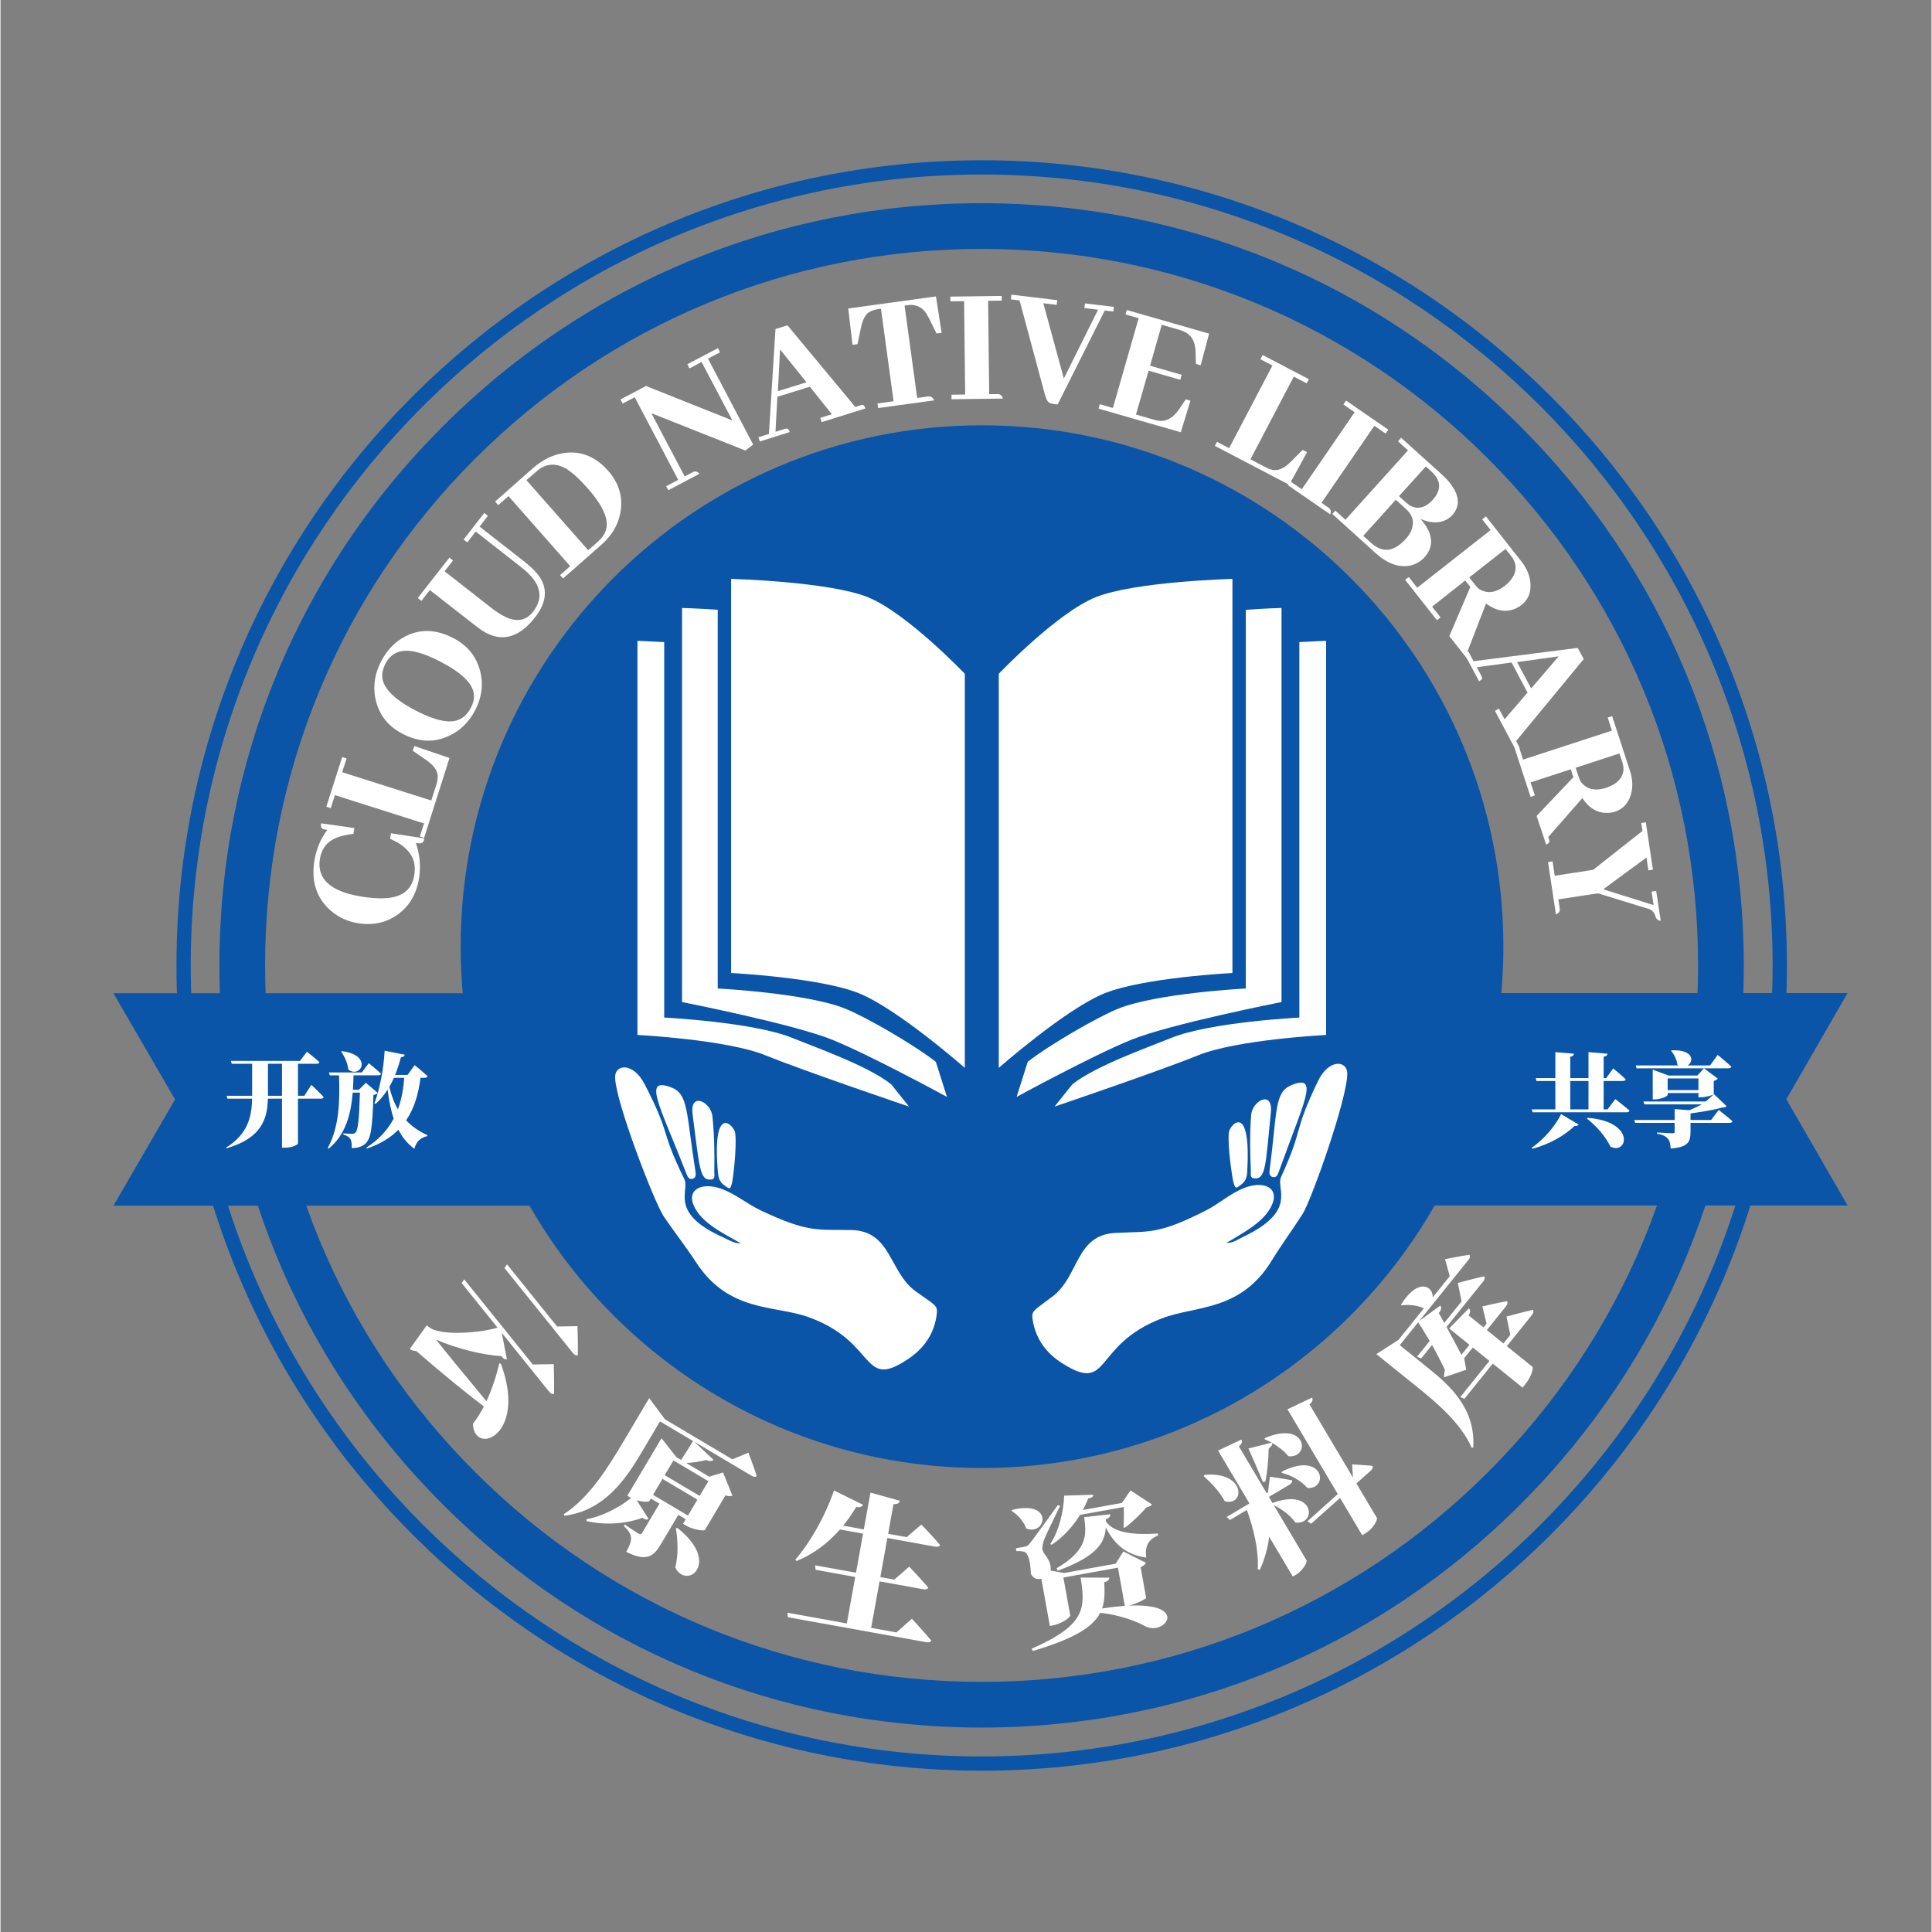 <svg xmlns="http://www.w3.org/2000/svg" xmlns:xlink="http://www.w3.org/1999/xlink" width="300" zoomAndPan="magnify" viewBox="0 0 224.88 225" height="300" preserveAspectRatio="xMidYMid meet" version="1.0"><rect x="0" y="0" width="224.88" height="225" fill="#808080" stroke="none"/><defs><g/><clipPath id="id1"><path d="M 53.59 49.531 L 175.023 49.531 L 175.023 170.965 L 53.59 170.965 Z M 53.59 49.531 " clip-rule="nonzero"/></clipPath><clipPath id="id2"><path d="M 25.492 23.664 L 203.02 23.664 L 203.02 201.191 L 25.492 201.191 Z M 25.492 23.664 " clip-rule="nonzero"/></clipPath><clipPath id="id3"><path d="M 20.492 18.664 L 208.043 18.664 L 208.043 206.215 L 20.492 206.215 Z M 20.492 18.664 " clip-rule="nonzero"/></clipPath><clipPath id="id4"><path d="M 159.648 115.648 L 215.117 115.648 L 215.117 140.387 L 159.648 140.387 Z M 159.648 115.648 " clip-rule="nonzero"/></clipPath><clipPath id="id5"><path d="M 13.148 115.676 L 68.922 115.676 L 68.922 140.414 L 13.148 140.414 Z M 13.148 115.676 " clip-rule="nonzero"/></clipPath><clipPath id="id6"><path d="M 116 67.406 L 144 67.406 L 144 125 L 116 125 Z M 116 67.406 " clip-rule="nonzero"/></clipPath><clipPath id="id7"><path d="M 122 74 L 154.383 74 L 154.383 128.875 L 122 128.875 Z M 122 74 " clip-rule="nonzero"/></clipPath><clipPath id="id8"><path d="M 85 67.406 L 113 67.406 L 113 125 L 85 125 Z M 85 67.406 " clip-rule="nonzero"/></clipPath><clipPath id="id9"><path d="M 74.176 74 L 106 74 L 106 128.875 L 74.176 128.875 Z M 74.176 74 " clip-rule="nonzero"/></clipPath><clipPath id="id10"><path d="M 71 124 L 110 124 L 110 160 L 71 160 Z M 71 124 " clip-rule="nonzero"/></clipPath><clipPath id="id11"><path d="M 62.863 133.559 L 75.027 119.703 L 112.207 152.344 L 100.039 166.199 Z M 62.863 133.559 " clip-rule="nonzero"/></clipPath><clipPath id="id12"><path d="M 62.863 133.559 L 86.305 106.859 L 123.484 139.5 L 100.039 166.199 Z M 62.863 133.559 " clip-rule="nonzero"/></clipPath><clipPath id="id13"><path d="M 76 126 L 81 126 L 81 138 L 76 138 Z M 76 126 " clip-rule="nonzero"/></clipPath><clipPath id="id14"><path d="M 62.863 133.559 L 75.027 119.703 L 112.207 152.344 L 100.039 166.199 Z M 62.863 133.559 " clip-rule="nonzero"/></clipPath><clipPath id="id15"><path d="M 62.863 133.559 L 86.305 106.859 L 123.484 139.5 L 100.039 166.199 Z M 62.863 133.559 " clip-rule="nonzero"/></clipPath><clipPath id="id16"><path d="M 80 128 L 84 128 L 84 138 L 80 138 Z M 80 128 " clip-rule="nonzero"/></clipPath><clipPath id="id17"><path d="M 62.863 133.559 L 75.027 119.703 L 112.207 152.344 L 100.039 166.199 Z M 62.863 133.559 " clip-rule="nonzero"/></clipPath><clipPath id="id18"><path d="M 62.863 133.559 L 86.305 106.859 L 123.484 139.5 L 100.039 166.199 Z M 62.863 133.559 " clip-rule="nonzero"/></clipPath><clipPath id="id19"><path d="M 83 130 L 86 130 L 86 139 L 83 139 Z M 83 130 " clip-rule="nonzero"/></clipPath><clipPath id="id20"><path d="M 62.863 133.559 L 75.027 119.703 L 112.207 152.344 L 100.039 166.199 Z M 62.863 133.559 " clip-rule="nonzero"/></clipPath><clipPath id="id21"><path d="M 62.863 133.559 L 86.305 106.859 L 123.484 139.5 L 100.039 166.199 Z M 62.863 133.559 " clip-rule="nonzero"/></clipPath><clipPath id="id22"><path d="M 120 123 L 157 123 L 157 160 L 120 160 Z M 120 123 " clip-rule="nonzero"/></clipPath><clipPath id="id23"><path d="M 153.336 119.473 L 165.898 132.973 L 129.684 166.676 L 117.121 153.176 Z M 153.336 119.473 " clip-rule="nonzero"/></clipPath><clipPath id="id24"><path d="M 165.785 132.848 L 141.578 106.836 L 105.363 140.543 L 129.566 166.551 Z M 165.785 132.848 " clip-rule="nonzero"/></clipPath><clipPath id="id25"><path d="M 147 126 L 153 126 L 153 138 L 147 138 Z M 147 126 " clip-rule="nonzero"/></clipPath><clipPath id="id26"><path d="M 153.336 119.473 L 165.898 132.973 L 129.684 166.676 L 117.121 153.176 Z M 153.336 119.473 " clip-rule="nonzero"/></clipPath><clipPath id="id27"><path d="M 165.785 132.848 L 141.578 106.836 L 105.363 140.543 L 129.566 166.551 Z M 165.785 132.848 " clip-rule="nonzero"/></clipPath><clipPath id="id28"><path d="M 145 128 L 148 128 L 148 138 L 145 138 Z M 145 128 " clip-rule="nonzero"/></clipPath><clipPath id="id29"><path d="M 153.336 119.473 L 165.898 132.973 L 129.684 166.676 L 117.121 153.176 Z M 153.336 119.473 " clip-rule="nonzero"/></clipPath><clipPath id="id30"><path d="M 165.785 132.848 L 141.578 106.836 L 105.363 140.543 L 129.566 166.551 Z M 165.785 132.848 " clip-rule="nonzero"/></clipPath><clipPath id="id31"><path d="M 143 130 L 146 130 L 146 139 L 143 139 Z M 143 130 " clip-rule="nonzero"/></clipPath><clipPath id="id32"><path d="M 153.336 119.473 L 165.898 132.973 L 129.684 166.676 L 117.121 153.176 Z M 153.336 119.473 " clip-rule="nonzero"/></clipPath><clipPath id="id33"><path d="M 165.785 132.848 L 141.578 106.836 L 105.363 140.543 L 129.566 166.551 Z M 165.785 132.848 " clip-rule="nonzero"/></clipPath></defs><g clip-path="url(#id1)"><path fill="#0a55a7" d="M 114.305 49.531 C 80.773 49.531 53.59 76.715 53.59 110.25 C 53.59 143.781 80.773 170.965 114.305 170.965 C 147.84 170.965 175.023 143.781 175.023 110.25 C 175.023 76.715 147.84 49.531 114.305 49.531 " fill-opacity="1" fill-rule="nonzero"/></g><g clip-path="url(#id2)"><path fill="#0a55a7" d="M 114.258 201.191 C 90.559 201.191 68.242 191.969 51.496 175.188 C 34.715 158.441 25.492 136.129 25.492 112.43 C 25.492 88.73 34.715 66.414 51.496 49.672 C 68.242 32.891 90.559 23.664 114.258 23.664 C 137.953 23.664 160.27 32.891 177.016 49.672 C 193.797 66.449 203.02 88.73 203.02 112.43 C 203.02 136.129 193.797 158.441 177.016 175.188 C 160.27 191.969 137.953 201.191 114.258 201.191 M 114.258 28.988 C 91.977 28.988 71.008 37.68 55.258 53.43 C 39.504 69.184 30.812 90.148 30.812 112.43 C 30.812 134.707 39.504 155.676 55.258 171.426 C 71.008 187.18 91.977 195.871 114.258 195.871 C 136.535 195.871 157.504 187.18 173.254 171.426 C 189.008 155.676 197.699 134.707 197.699 112.43 C 197.699 90.148 189.008 69.184 173.254 53.43 C 157.504 37.68 136.535 28.988 114.258 28.988 " fill-opacity="1" fill-rule="nonzero"/></g><g clip-path="url(#id3)"><path fill="#0a55a7" d="M 114.266 206.215 C 62.559 206.215 20.492 164.148 20.492 112.441 C 20.492 60.73 62.559 18.664 114.266 18.664 C 165.977 18.664 208.043 60.73 208.043 112.441 C 208.043 164.148 165.977 206.215 114.266 206.215 Z M 114.266 20.324 C 63.477 20.324 22.152 61.648 22.152 112.441 C 22.152 163.23 63.477 204.555 114.266 204.555 C 165.059 204.555 206.379 163.23 206.379 112.441 C 206.379 61.648 165.059 20.324 114.266 20.324 Z M 114.266 20.324 " fill-opacity="1" fill-rule="nonzero"/></g><g clip-path="url(#id4)"><path fill="#0a55a7" d="M 215.109 115.648 L 166.789 115.648 L 159.656 128.016 L 166.789 140.387 L 215.109 140.387 L 207.977 128.016 L 215.109 115.648 " fill-opacity="1" fill-rule="nonzero"/></g><g fill="#ffffff" fill-opacity="1"><g transform="translate(177.993, 132.617)"><g><path d="M 0.406 1.164 C 2.457 0.637 4.234 -0.434 5.324 -1.5 C 5.602 -1.461 5.719 -1.535 5.793 -1.656 L 3.754 -2.867 C 3.152 -1.629 1.836 0.023 0.336 1.043 Z M 6.75 -2.352 C 7.805 -1.547 8.934 -0.277 9.496 0.922 C 11.5 1.93 12.457 -2.004 6.836 -2.434 Z M 4.82 -6.727 L 6.941 -6.727 L 6.941 -3.418 L 4.82 -3.418 Z M 9.16 -3.418 L 8.707 -3.418 L 8.707 -6.727 L 10.949 -6.727 C 11.117 -6.727 11.246 -6.785 11.281 -6.918 C 10.742 -7.434 9.82 -8.191 9.82 -8.191 L 9.004 -7.062 L 8.707 -7.062 L 8.707 -9.555 C 9.039 -9.605 9.125 -9.723 9.148 -9.902 L 6.941 -10.086 L 6.941 -7.062 L 4.82 -7.062 L 4.82 -9.555 C 5.156 -9.605 5.227 -9.723 5.25 -9.902 L 3.082 -10.086 L 3.082 -7.062 L 0.793 -7.062 L 0.887 -6.727 L 3.082 -6.727 L 3.082 -3.418 L 0.336 -3.418 L 0.434 -3.082 L 11.367 -3.082 C 11.547 -3.082 11.691 -3.141 11.727 -3.273 C 11.102 -3.812 10.07 -4.617 10.07 -4.617 Z M 9.16 -3.418 "/></g></g></g><g fill="#ffffff" fill-opacity="1"><g transform="translate(189.981, 132.617)"><g><path d="M 4.172 -5.66 L 4.172 -7.027 L 7.758 -7.027 L 7.758 -5.66 Z M 4.27 -7.363 L 2.434 -8.047 L 2.434 -4.582 L 2.676 -4.582 C 3.383 -4.582 4.172 -4.953 4.172 -5.098 L 4.172 -5.324 L 7.758 -5.324 L 7.758 -4.832 L 8.07 -4.832 C 8.621 -4.832 9.531 -5.098 9.543 -5.18 L 9.543 -6.738 C 9.797 -6.797 9.941 -6.906 10.012 -7.004 L 8.395 -8.203 L 7.637 -7.363 Z M 0.551 -8.203 L 11.246 -8.203 C 11.414 -8.203 11.559 -8.262 11.594 -8.395 C 11.008 -8.945 10 -9.762 10 -9.762 L 9.113 -8.539 L 6.512 -8.539 C 7.242 -9.004 7.219 -10.395 4.641 -10.301 L 4.57 -10.238 C 4.918 -9.855 5.238 -9.223 5.301 -8.621 C 5.348 -8.586 5.395 -8.562 5.445 -8.539 L 0.457 -8.539 Z M 9.234 -2.184 L 6.836 -2.184 L 6.836 -2.949 C 8.094 -3.117 9.555 -3.355 10.539 -3.633 C 10.816 -3.645 10.934 -3.68 11.043 -3.789 L 9.57 -5.191 L 8.609 -4.34 L 1.355 -4.34 L 1.461 -4.004 L 8.164 -4.004 C 7.734 -3.777 7.219 -3.539 6.703 -3.32 L 4.988 -3.453 L 4.988 -2.184 L 0.289 -2.184 L 0.383 -1.848 L 4.988 -1.848 L 4.988 -0.828 C 4.988 -0.684 4.93 -0.637 4.773 -0.637 C 4.496 -0.637 2.938 -0.73 2.938 -0.73 L 2.938 -0.586 C 3.68 -0.457 3.945 -0.277 4.172 -0.035 C 4.414 0.227 4.484 0.598 4.531 1.141 C 6.535 0.984 6.836 0.383 6.836 -0.781 L 6.836 -1.848 L 11.379 -1.848 C 11.559 -1.848 11.703 -1.906 11.727 -2.039 C 11.129 -2.566 10.121 -3.355 10.121 -3.355 Z M 9.234 -2.184 "/></g></g></g><g fill="#ffffff" fill-opacity="1"><g transform="translate(47.485, 109.025)"><g><path d="M 0.891 -10.859 C 1.391 -10.754 1.688 -10.816 1.781 -11.047 C 1.812 -11.129 1.836 -11.242 1.859 -11.391 L -2.016 -11.984 L -2.109 -11.344 C -0.367 -10.57 0.578 -9.547 0.734 -8.266 C 0.773 -7.91 0.766 -7.523 0.703 -7.109 C 0.441 -5.441 -0.664 -4.547 -2.625 -4.422 C -3.406 -4.367 -4.344 -4.43 -5.438 -4.609 C -9.02 -5.18 -10.641 -6.633 -10.297 -8.969 C -10.098 -10.195 -9.445 -11.031 -8.344 -11.469 C -7.832 -11.664 -7.176 -11.816 -6.375 -11.922 L -6.281 -12.594 L -10.156 -13.141 C -10.207 -12.797 -10.133 -12.578 -9.938 -12.484 C -9.812 -12.43 -9.641 -12.398 -9.422 -12.391 C -10.211 -11.336 -10.719 -10.125 -10.938 -8.75 C -11.281 -6.539 -10.773 -4.738 -9.422 -3.344 C -8.441 -2.344 -7.238 -1.727 -5.812 -1.5 C -4.113 -1.238 -2.609 -1.562 -1.297 -2.469 C 0.109 -3.445 0.961 -4.891 1.266 -6.797 C 1.473 -8.141 1.348 -9.492 0.891 -10.859 Z M 0.891 -10.859 "/></g></g></g><g fill="#ffffff" fill-opacity="1"><g transform="translate(49.211, 97.946)"><g><path d="M 3.078 -9.672 L -1.016 -11.062 L -1.203 -10.516 L 0.406 -9.406 C 1.176 -8.863 1.602 -8.305 1.688 -7.734 C 1.727 -7.398 1.691 -7.039 1.578 -6.656 L 0.953 -4.719 L -9.422 -8.016 L -8.906 -9.609 L -9.422 -9.781 L -11.266 -4 L -10.75 -3.828 L -10.266 -5.344 L 0.109 -2.047 L -0.375 -0.531 L 0.125 -0.375 Z M 3.078 -9.672 "/></g></g></g><g fill="#ffffff" fill-opacity="1"><g transform="translate(51.863, 88.864)"><g><path d="M -7.531 -11.859 C -8.344 -10.285 -8.535 -8.703 -8.109 -7.109 C -7.66 -5.461 -6.629 -4.223 -5.016 -3.391 C -3.16 -2.43 -1.375 -2.352 0.344 -3.156 C 1.664 -3.758 2.688 -4.754 3.406 -6.141 C 4.219 -7.703 4.398 -9.273 3.953 -10.859 C 3.492 -12.504 2.457 -13.738 0.844 -14.562 C -1.094 -15.57 -2.93 -15.645 -4.672 -14.781 C -5.891 -14.156 -6.844 -13.18 -7.531 -11.859 Z M 2.922 -6.453 C 2.297 -5.242 1.32 -4.719 0 -4.875 C -0.938 -4.977 -2.113 -5.395 -3.531 -6.125 C -6.227 -7.531 -7.52 -8.941 -7.406 -10.359 C -7.375 -10.742 -7.254 -11.141 -7.047 -11.547 C -6.359 -12.879 -5.172 -13.344 -3.484 -12.938 C -2.672 -12.75 -1.734 -12.379 -0.672 -11.828 C 1.836 -10.535 3.148 -9.258 3.266 -8 C 3.316 -7.508 3.203 -6.992 2.922 -6.453 Z M 2.922 -6.453 "/></g></g></g><g fill="#ffffff" fill-opacity="1"><g transform="translate(57.873, 77.172)"><g><path d="M -8.859 -7.188 L -7.875 -8.453 L -2.328 -4.125 C 0.066 -2.258 2.297 -2.633 4.359 -5.25 C 5.68 -6.926 5.875 -8.492 4.938 -9.953 C 4.539 -10.523 3.973 -11.102 3.234 -11.688 L -2.078 -15.844 L -1.109 -17.094 L -1.531 -17.438 L -3.938 -14.344 L -3.516 -14 L -2.531 -15.266 L 2.875 -11.031 C 5.031 -9.332 5.457 -7.633 4.156 -5.938 C 3.332 -4.883 2.242 -4.688 0.891 -5.344 C 0.391 -5.582 -0.156 -5.938 -0.75 -6.406 L -6.156 -10.641 L -5.172 -11.891 L -5.594 -12.234 L -9.281 -7.531 Z M -8.859 -7.188 "/></g></g></g><g fill="#ffffff" fill-opacity="1"><g transform="translate(65.218, 67.637)"><g><path d="M -7.625 -9.219 L -7.25 -8.812 L -6.062 -9.859 L 1.125 -1.703 L -0.062 -0.656 L 0.297 -0.266 L 4.75 -4.188 C 6.125 -5.406 6.891 -6.832 7.047 -8.469 C 7.191 -10.07 6.688 -11.523 5.531 -12.828 C 4.062 -14.484 2.344 -15.164 0.375 -14.875 C -0.914 -14.676 -2.113 -14.086 -3.219 -13.109 Z M -2.797 -12.734 C -1.754 -13.66 -0.609 -13.77 0.641 -13.062 C 1.379 -12.602 2.207 -11.852 3.125 -10.812 C 4.957 -8.75 5.676 -7.109 5.281 -5.891 C 5.133 -5.422 4.828 -4.977 4.359 -4.562 L 3.219 -3.562 L -3.969 -11.719 Z M -2.797 -12.734 "/></g></g></g><g fill="#ffffff" fill-opacity="1"><g transform="translate(74.938, 59.38)"><g/></g></g><g fill="#ffffff" fill-opacity="1"><g transform="translate(77.503, 57.233)"><g><path d="M 2.734 -14.328 L 4.141 -15.078 L 7.734 -8.266 L -2.328 -12.281 L -5.297 -10.719 L -5.047 -10.234 L -3.641 -10.969 L 1.422 -1.344 L 0.016 -0.609 L 0.266 -0.141 L 3.906 -2.062 C 3.676 -2.312 3.438 -2.383 3.188 -2.281 L 2.172 -1.75 L -1.703 -9.109 L 9.234 -4.766 L 10.156 -5.453 L 4.891 -15.469 L 6.297 -16.203 L 6.047 -16.688 L 2.484 -14.812 Z M 2.734 -14.328 "/></g></g></g><g fill="#ffffff" fill-opacity="1"><g transform="translate(88.425, 51.413)"><g><path d="M 12.297 -3.844 C 12.203 -4.156 12.066 -4.289 11.891 -4.25 C 11.836 -4.238 11.77 -4.223 11.688 -4.203 L 11.125 -4.016 L 3.219 -13.531 L 1.828 -13.094 L 1.062 -0.875 L -0.156 -0.5 L 0 0 L 3.484 -1.094 C 3.391 -1.406 3.258 -1.539 3.094 -1.5 C 3.031 -1.488 2.961 -1.473 2.891 -1.453 L 1.828 -1.125 L 2.047 -5.203 L 5.828 -6.375 L 8.391 -3.172 L 7.047 -2.75 L 7.203 -2.25 Z M 5.438 -6.891 L 2.109 -5.859 L 2.359 -10.719 Z M 5.438 -6.891 "/></g></g></g><g fill="#ffffff" fill-opacity="1"><g transform="translate(99.974, 47.818)"><g><path d="M 8.75 -1.188 C 8.625 -1.508 8.414 -1.664 8.125 -1.656 L 6.781 -1.469 L 5.312 -12.234 L 5.656 -12.281 C 6.602 -12.406 7.332 -12.082 7.844 -11.312 C 7.945 -11.133 8.062 -10.926 8.188 -10.688 L 9.031 -8.984 L 9.625 -9.062 L 8.969 -13.297 L -1.25 -11.891 L -0.75 -7.656 L -0.172 -7.734 L 0.219 -9.594 C 0.395 -10.477 0.688 -11.082 1.094 -11.406 C 1.395 -11.613 1.77 -11.75 2.219 -11.812 L 2.562 -11.859 L 4.031 -1.094 L 2.156 -0.828 L 2.234 -0.297 Z M 8.75 -1.188 "/></g></g></g><g fill="#ffffff" fill-opacity="1"><g transform="translate(110.36, 46.496)"><g><path d="M 6.375 -0.078 C 6.289 -0.41 6.109 -0.582 5.828 -0.594 L 4.781 -0.594 L 4.656 -11.469 L 6.25 -11.484 L 6.234 -12.031 L 0.25 -11.953 L 0.266 -11.406 L 1.859 -11.422 L 1.984 -0.547 L 0.391 -0.531 L 0.391 0 Z M 6.375 -0.078 "/></g></g></g><g fill="#ffffff" fill-opacity="1"><g transform="translate(116.523, 46.223)"><g><path d="M 6.594 0.875 L 12.078 -10.062 L 13.078 -9.938 L 13.141 -10.484 L 9.766 -10.891 L 9.703 -10.344 L 11.297 -10.156 L 7.312 -2.141 L 4.922 -10.906 L 6.484 -10.719 L 6.547 -11.266 L 1.203 -11.906 L 1.141 -11.359 L 2.156 -11.234 L 4.922 -0.953 C 5.141 -0.078 5.332 0.438 5.5 0.594 C 5.645 0.719 5.867 0.797 6.172 0.828 Z M 6.594 0.875 "/></g></g></g><g fill="#ffffff" fill-opacity="1"><g transform="translate(127.501, 47.481)"><g><path d="M 12.266 -4.938 L 13.25 -8.625 L 3.672 -11.375 L 3.516 -10.859 L 5.047 -10.422 L 2.047 0.031 L 0.516 -0.406 L 0.375 0.109 L 9.953 2.859 L 11.078 -0.812 L 10.531 -0.969 L 9.719 0.234 C 9.094 1.109 8.395 1.547 7.625 1.547 C 7.383 1.535 7.145 1.492 6.906 1.422 L 4.734 0.797 L 6.203 -4.312 L 9.891 -3.25 L 10.062 -3.828 L 6.375 -4.891 L 7.734 -9.656 L 9.906 -9.031 C 10.945 -8.727 11.523 -8.023 11.641 -6.922 C 11.66 -6.785 11.672 -6.656 11.672 -6.531 L 11.719 -5.094 Z M 12.266 -4.938 "/></g></g></g><g fill="#ffffff" fill-opacity="1"><g transform="translate(137.847, 50.622)"><g/></g></g><g fill="#ffffff" fill-opacity="1"><g transform="translate(141.082, 51.739)"><g><path d="M 9 4.719 L 11.078 0.922 L 10.562 0.656 L 9.172 2.047 C 8.516 2.703 7.898 3.023 7.328 3.016 C 6.992 2.992 6.648 2.891 6.297 2.703 L 4.484 1.75 L 9.531 -7.875 L 11.031 -7.094 L 11.297 -7.578 L 5.906 -10.391 L 5.641 -9.906 L 7.047 -9.172 L 2 0.453 L 0.594 -0.281 L 0.344 0.188 Z M 9 4.719 "/></g></g></g><g fill="#ffffff" fill-opacity="1"><g transform="translate(149.606, 56.291)"><g><path d="M 5.25 3.609 C 5.375 3.285 5.32 3.035 5.094 2.859 L 4.234 2.266 L 10.391 -6.703 L 11.703 -5.797 L 12.016 -6.25 L 7.094 -9.641 L 6.781 -9.188 L 8.094 -8.281 L 1.938 0.688 L 0.625 -0.219 L 0.328 0.219 Z M 5.25 3.609 "/></g></g></g><g fill="#ffffff" fill-opacity="1"><g transform="translate(154.804, 59.591)"><g><path d="M 14.266 0.406 C 15.086 -0.508 15.125 -1.578 14.375 -2.797 C 14.062 -3.305 13.633 -3.805 13.094 -4.297 L 8.312 -8.609 L 7.938 -8.203 L 9.109 -7.141 L 1.828 0.938 L 0.656 -0.125 L 0.297 0.266 L 5.344 4.828 C 6.695 6.047 8.035 6.531 9.359 6.281 C 10.023 6.125 10.578 5.805 11.016 5.328 C 12.016 4.223 12.062 2.977 11.156 1.594 C 10.988 1.344 10.797 1.094 10.578 0.844 C 11.723 1.352 12.734 1.379 13.609 0.922 C 13.867 0.773 14.086 0.602 14.266 0.406 Z M 11.891 -4.625 C 12.973 -3.625 13.016 -2.551 12.016 -1.406 C 11.18 -0.488 10.328 -0.238 9.453 -0.656 C 9.254 -0.77 9.066 -0.906 8.891 -1.062 L 8.062 -1.812 L 11.188 -5.266 Z M 8.891 -0.297 C 9.68 0.41 9.879 1.25 9.484 2.219 C 9.336 2.551 9.125 2.867 8.844 3.172 C 7.645 4.504 6.469 4.785 5.312 4.016 C 5.164 3.922 5.023 3.816 4.891 3.703 L 3.906 2.812 L 7.688 -1.391 Z M 8.891 -0.297 "/></g></g></g><g fill="#ffffff" fill-opacity="1"><g transform="translate(163.347, 67.214)"><g><path d="M 3.938 5.016 L 4.359 4.688 L 3.375 3.438 L 7.234 0.391 L 7.828 1.141 L 5.375 6.875 L 7.547 9.609 C 7.773 9.43 7.844 9.242 7.75 9.047 C 7.719 8.992 7.68 8.941 7.641 8.891 L 7.484 8.688 L 9.656 3.078 C 10.812 3.93 11.938 4.133 13.031 3.688 C 13.301 3.57 13.551 3.426 13.781 3.25 C 14.551 2.645 14.898 1.816 14.828 0.766 C 14.773 -0.141 14.422 -1.008 13.766 -1.844 L 9.641 -7.078 L 9.203 -6.734 L 10.188 -5.484 L 1.641 1.234 L 0.656 -0.016 L 0.234 0.312 Z M 12.594 -2.438 C 13.258 -1.582 13.27 -0.695 12.625 0.219 C 12.414 0.5 12.164 0.754 11.875 0.984 C 10.977 1.691 10.141 1.906 9.359 1.625 C 9.004 1.52 8.707 1.312 8.469 1 L 7.703 0.031 L 11.922 -3.281 Z M 12.594 -2.438 "/></g></g></g><g fill="#ffffff" fill-opacity="1"><g transform="translate(170.476, 76.127)"><g><path d="M 6.078 11.375 C 6.359 11.219 6.469 11.055 6.406 10.891 C 6.383 10.828 6.352 10.758 6.312 10.688 L 6.031 10.172 L 13.906 0.625 L 13.203 -0.672 L 1.078 0.875 L 0.469 -0.25 L 0 0 L 1.719 3.219 C 2 3.062 2.113 2.906 2.062 2.75 C 2.039 2.695 2.008 2.633 1.969 2.562 L 1.453 1.578 L 5.5 1.031 L 7.359 4.531 L 4.688 7.641 L 4.031 6.406 L 3.562 6.656 Z M 7.781 4.047 L 6.141 0.984 L 10.984 0.312 Z M 7.781 4.047 "/></g></g></g><g fill="#ffffff" fill-opacity="1"><g transform="translate(176.205, 86.744)"><g><path d="M 1.984 6.062 L 2.484 5.891 L 1.984 4.375 L 6.672 2.844 L 6.969 3.766 L 2.688 8.281 L 3.797 11.609 C 4.078 11.516 4.203 11.363 4.172 11.156 C 4.16 11.102 4.145 11.039 4.125 10.969 L 4.047 10.734 L 8.016 6.203 C 8.805 7.398 9.797 7.973 10.984 7.922 C 11.266 7.922 11.547 7.875 11.828 7.781 C 12.754 7.477 13.367 6.812 13.672 5.781 C 13.922 4.926 13.879 3.992 13.547 2.984 L 11.484 -3.344 L 10.969 -3.172 L 11.453 -1.656 L 1.109 1.719 L 0.625 0.203 L 0.125 0.375 Z M 12.672 2.016 C 13.004 3.047 12.711 3.883 11.797 4.531 C 11.492 4.719 11.16 4.875 10.797 5 C 9.723 5.344 8.875 5.254 8.25 4.734 C 7.957 4.516 7.75 4.219 7.625 3.844 L 7.234 2.672 L 12.328 1 Z M 12.672 2.016 "/></g></g></g><g fill="#ffffff" fill-opacity="1"><g transform="translate(179.799, 97.614)"><g><path d="M 1.344 8.875 C 1.664 8.75 1.816 8.547 1.797 8.266 L 1.625 7.125 L 6.234 6.422 L 12.234 8.266 C 12.629 8.453 12.863 8.742 12.938 9.141 C 13.062 9.461 13.266 9.617 13.547 9.609 L 13.016 6.141 L 12.484 6.219 L 12.719 7.797 L 6.859 5.953 L 11.891 2.25 L 12.109 3.75 L 12.641 3.672 L 11.812 -1.844 L 11.281 -1.766 L 11.422 -0.844 L 5.672 3.688 L 1.203 4.375 L 0.953 2.703 L 0.422 2.781 Z M 1.344 8.875 "/></g></g></g><g clip-path="url(#id5)"><path fill="#0a55a7" d="M 13.152 140.414 L 61.742 140.414 L 68.918 128.043 L 61.742 115.676 L 13.152 115.676 L 20.328 128.043 L 13.152 140.414 " fill-opacity="1" fill-rule="nonzero"/></g><g fill="#ffffff" fill-opacity="1"><g transform="translate(25.933, 132.617)"><g><path d="M 5.215 -5 L 5.215 -8.73 L 6.848 -8.73 L 6.848 -5 Z M 9.449 -5 L 8.707 -5 L 8.707 -8.73 L 10.875 -8.73 C 11.043 -8.73 11.176 -8.789 11.211 -8.922 C 10.672 -9.414 9.75 -10.133 9.75 -10.133 L 8.945 -9.066 L 0.898 -9.066 L 0.996 -8.73 L 3.371 -8.73 L 3.371 -5 L 0.395 -5 L 0.492 -4.664 L 3.371 -4.664 C 3.309 -2.422 2.816 -0.516 0.336 1.031 L 0.406 1.113 C 4.531 -0.098 5.145 -2.375 5.203 -4.664 L 6.848 -4.664 L 6.848 1.043 L 7.195 1.043 C 8.152 1.043 8.707 0.66 8.707 0.551 L 8.707 -4.664 L 11.367 -4.664 C 11.535 -4.664 11.668 -4.723 11.703 -4.855 C 11.199 -5.406 10.266 -6.281 10.266 -6.281 Z M 9.449 -5 "/></g></g></g><g fill="#ffffff" fill-opacity="1"><g transform="translate(37.922, 132.617)"><g><path d="M 1.75 -10.145 C 2.133 -9.605 2.508 -8.801 2.578 -8.059 C 4.027 -6.941 5.504 -9.723 1.848 -10.203 Z M 4.629 -6.512 L 3.812 -5.707 L 3.117 -5.707 C 3.152 -6.27 3.176 -6.824 3.191 -7.387 L 6.055 -7.387 C 6.223 -7.387 6.355 -7.445 6.391 -7.578 C 5.863 -8.07 4.965 -8.801 4.965 -8.801 L 4.16 -7.723 L 0.324 -7.723 L 0.418 -7.387 L 1.5 -7.387 C 1.605 -4.52 1.547 -1.379 0.191 1.066 L 0.289 1.164 C 2.277 -0.469 2.891 -2.867 3.094 -5.371 L 3.934 -5.371 C 3.848 -2.312 3.719 -0.984 3.395 -0.695 C 3.297 -0.613 3.191 -0.574 3.023 -0.574 C 2.805 -0.574 2.312 -0.598 2.004 -0.625 L 2.004 -0.48 C 2.422 -0.371 2.66 -0.203 2.816 0.023 C 2.961 0.227 2.984 0.598 2.984 1.09 C 3.645 1.09 4.148 0.934 4.555 0.586 C 5.203 0.023 5.395 -1.176 5.504 -5.098 C 5.766 -5.145 5.91 -5.227 6.008 -5.336 Z M 9.09 -7.098 C 9.004 -5.828 8.789 -4.594 8.359 -3.43 C 7.914 -4.184 7.59 -5.059 7.363 -6.043 C 7.555 -6.379 7.734 -6.727 7.891 -7.098 Z M 11.477 -7.098 C 11.656 -7.098 11.785 -7.16 11.812 -7.289 C 11.258 -7.805 10.312 -8.574 10.312 -8.574 L 9.484 -7.434 L 8.035 -7.434 C 8.297 -8.07 8.512 -8.754 8.707 -9.496 C 8.98 -9.508 9.125 -9.629 9.16 -9.785 L 6.812 -10.254 C 6.703 -8.082 6.223 -5.73 5.625 -4.125 L 5.754 -4.055 C 6.297 -4.531 6.75 -5.086 7.16 -5.719 C 7.312 -4.484 7.531 -3.344 7.867 -2.352 C 7.184 -1.055 6.164 0.098 4.688 1.031 L 4.762 1.141 C 6.332 0.613 7.52 -0.145 8.418 -1.043 C 8.871 -0.156 9.484 0.586 10.277 1.176 C 10.48 0.371 10.934 -0.109 11.762 -0.301 L 11.797 -0.418 C 10.816 -0.863 9.988 -1.426 9.316 -2.145 C 10.289 -3.574 10.766 -5.277 10.984 -7.098 Z M 11.477 -7.098 "/></g></g></g><g clip-path="url(#id6)"><path fill="#ffffff" d="M 116.254 78.469 C 116.254 78.469 122.988 71.402 127.523 69.559 C 132.059 67.719 143.469 67.418 143.469 67.418 L 143.469 113.316 C 143.469 113.316 133.098 113.844 128.562 115.684 C 124.027 117.527 116.254 124.367 116.254 124.367 Z M 116.254 78.469 " fill-opacity="1" fill-rule="nonzero"/></g><path fill="#ffffff" d="M 149.184 70.801 C 149.184 70.801 147.426 70.848 145.027 71.016 L 145.027 115.121 C 145.027 115.121 134.656 115.645 130.121 117.488 C 127.762 118.445 122.191 121.656 119.629 123.656 L 118.332 127.746 C 118.332 127.746 127.145 122.938 131.68 121.094 C 136.215 119.254 149.184 116.699 149.184 116.699 Z M 149.184 70.801 " fill-opacity="1" fill-rule="nonzero"/><g clip-path="url(#id7)"><path fill="#ffffff" d="M 154.379 74.633 C 154.379 74.633 153.109 74.672 151.262 74.781 L 151.262 118.504 C 151.262 118.504 140.891 119.027 136.355 120.871 C 133.66 121.965 127.496 124.141 124.824 126.281 L 122.75 128.875 C 122.75 128.875 134.938 124.742 139.473 122.898 C 144.008 121.059 154.379 120.531 154.379 120.531 Z M 154.379 74.633 " fill-opacity="1" fill-rule="nonzero"/></g><g clip-path="url(#id8)"><path fill="#ffffff" d="M 112.301 78.469 C 112.301 78.469 105.566 71.402 101.031 69.559 C 96.496 67.719 85.086 67.418 85.086 67.418 L 85.086 113.316 C 85.086 113.316 95.457 113.844 99.992 115.684 C 104.527 117.527 112.301 124.367 112.301 124.367 Z M 112.301 78.469 " fill-opacity="1" fill-rule="nonzero"/></g><path fill="#ffffff" d="M 79.371 70.801 C 79.371 70.801 81.129 70.848 83.527 71.016 L 83.527 115.121 C 83.527 115.121 93.898 115.645 98.434 117.488 C 100.793 118.445 106.363 121.656 108.926 123.656 L 110.223 127.746 C 110.223 127.746 101.41 122.938 96.875 121.094 C 92.34 119.254 79.371 116.699 79.371 116.699 Z M 79.371 70.801 " fill-opacity="1" fill-rule="nonzero"/><g clip-path="url(#id9)"><path fill="#ffffff" d="M 74.176 74.633 C 74.176 74.633 75.449 74.672 77.293 74.781 L 77.293 118.504 C 77.293 118.504 87.664 119.027 92.199 120.871 C 94.895 121.965 101.059 124.141 103.73 126.281 L 105.809 128.875 C 105.809 128.875 93.617 124.742 89.082 122.898 C 84.547 121.059 74.176 120.531 74.176 120.531 Z M 74.176 74.633 " fill-opacity="1" fill-rule="nonzero"/></g><g clip-path="url(#id10)"><g clip-path="url(#id11)"><g clip-path="url(#id12)"><path fill="#ffffff" d="M 86.211 144.793 C 84.262 143.668 81.469 142.391 80.664 140.219 C 80.012 138.453 81.789 137.668 83.953 138.449 C 85.605 139.043 86.938 140.207 88.504 140.949 C 94.184 143.637 95.184 143.156 99.109 143.25 C 103.77 143.363 103.457 148.141 106.602 150.406 C 108.844 152.023 109.164 151.988 109.035 153.035 C 108.758 155.309 107.578 157 105.73 158.25 C 100.152 162.02 102.188 156.234 94 153.359 C 90.059 151.977 84.828 152.844 81.023 147.035 C 79.832 145.215 78.488 143.496 77.258 141.695 C 76.18 140.117 71.676 128.477 71.574 125.504 C 71.52 123.918 73.68 123.664 75.023 126.281 C 78.223 132.496 76.691 131.309 79.637 137.32 C 80.293 138.656 77.781 141.266 84.168 144.105 C 84.824 144.395 85.438 144.84 86.211 144.793 Z M 86.211 144.793 " fill-opacity="1" fill-rule="nonzero"/></g></g></g><g clip-path="url(#id13)"><g clip-path="url(#id14)"><g clip-path="url(#id15)"><path fill="#ffffff" d="M 80.938 136.457 C 80.992 136.801 80.996 137.184 80.574 137.285 C 80.188 137.379 80.023 137.055 79.906 136.754 C 76.762 128.699 74.742 125.395 78.09 126.629 C 80.141 127.387 79.84 129.559 80.938 136.457 Z M 80.938 136.457 " fill-opacity="1" fill-rule="nonzero"/></g></g></g><g clip-path="url(#id16)"><g clip-path="url(#id17)"><g clip-path="url(#id18)"><path fill="#ffffff" d="M 82.91 130.012 C 83.133 132.16 83.164 134.32 83.125 136.477 C 83.121 136.793 83.281 137.309 82.781 137.367 C 81.387 137.543 81.406 135.875 80.602 129.797 C 80.242 127.074 82.734 128.312 82.91 130.012 Z M 82.91 130.012 " fill-opacity="1" fill-rule="nonzero"/></g></g></g><g clip-path="url(#id19)"><g clip-path="url(#id20)"><g clip-path="url(#id21)"><path fill="#ffffff" d="M 84.418 138.129 C 83.758 137.719 83.605 137.168 83.555 136.602 C 82.82 128.246 85.461 131.09 85.562 131.941 C 85.773 133.703 85.285 137.383 85.195 137.738 C 85.004 138.48 84.953 138.531 84.418 138.129 Z M 84.418 138.129 " fill-opacity="1" fill-rule="nonzero"/></g></g></g><g clip-path="url(#id22)"><g clip-path="url(#id23)"><g clip-path="url(#id24)"><path fill="#ffffff" d="M 142.77 144.754 C 144.684 143.574 147.445 142.219 148.184 140.023 C 148.785 138.238 146.988 137.504 144.844 138.348 C 143.211 138.988 141.91 140.191 140.367 140.977 C 134.77 143.828 133.754 143.375 129.832 143.586 C 125.18 143.832 125.629 148.602 122.555 150.957 C 120.359 152.637 120.035 152.609 120.195 153.652 C 120.539 155.918 121.766 157.574 123.652 158.77 C 129.332 162.375 127.133 156.652 135.234 153.543 C 139.133 152.043 144.387 152.762 148.02 146.848 C 149.16 144.992 150.453 143.234 151.629 141.398 C 152.66 139.789 156.828 128.027 156.844 125.051 C 156.852 123.461 154.684 123.273 153.418 125.926 C 150.402 132.23 151.898 131 149.125 137.094 C 148.512 138.445 151.098 140.984 144.793 144.008 C 144.145 144.316 143.547 144.777 142.77 144.754 Z M 142.77 144.754 " fill-opacity="1" fill-rule="nonzero"/></g></g></g><g clip-path="url(#id25)"><g clip-path="url(#id26)"><g clip-path="url(#id27)"><path fill="#ffffff" d="M 147.801 136.27 C 147.754 136.617 147.762 136.996 148.188 137.086 C 148.574 137.172 148.73 136.84 148.84 136.539 C 151.75 128.391 153.676 125.031 150.363 126.363 C 148.336 127.18 148.699 129.344 147.801 136.27 Z M 147.801 136.27 " fill-opacity="1" fill-rule="nonzero"/></g></g></g><g clip-path="url(#id28)"><g clip-path="url(#id29)"><g clip-path="url(#id30)"><path fill="#ffffff" d="M 145.645 129.883 C 145.484 132.039 145.516 134.195 145.613 136.352 C 145.629 136.668 145.484 137.188 145.984 137.234 C 147.383 137.367 147.316 135.703 147.941 129.602 C 148.223 126.871 145.77 128.18 145.645 129.883 Z M 145.645 129.883 " fill-opacity="1" fill-rule="nonzero"/></g></g></g><g clip-path="url(#id31)"><g clip-path="url(#id32)"><g clip-path="url(#id33)"><path fill="#ffffff" d="M 144.371 138.043 C 145.02 137.613 145.156 137.059 145.188 136.492 C 145.68 128.117 143.125 131.035 143.047 131.891 C 142.891 133.656 143.48 137.32 143.582 137.672 C 143.797 138.406 143.848 138.461 144.371 138.043 Z M 144.371 138.043 " fill-opacity="1" fill-rule="nonzero"/></g></g></g><g fill="#ffffff" fill-opacity="1"><g transform="translate(46.987, 153.928)"><g><path d="M 19.684 3.656 C 19.855 3.867 20.059 3.977 20.246 3.895 C 20.285 2.594 20.203 0.516 20.203 0.516 L 17.832 0.555 L 12 -6.688 L 11.699 -6.258 Z M 15.004 4.98 L 7.016 -4.934 L 6.715 -4.508 L 10.898 0.688 C 8.824 1.32 4.988 1.547 3.445 0.922 C 3.133 0.824 2.652 0.426 2.652 0.426 L 0.668 3.18 C 0.871 3.316 1.129 3.41 1.434 3.414 C 4.664 6.219 7.367 8.402 9.309 9.867 C 8.922 10.594 8.504 11.277 8.031 11.891 C 8.145 15.676 14.402 13.293 11.289 4.898 L 11.105 4.84 C 10.773 6.266 10.27 7.82 9.605 9.258 C 7.297 6.477 5.09 3.797 3.738 2.09 C 6.059 3.109 9.324 3.922 11.348 4 C 11.559 4.316 11.801 4.418 11.988 4.363 L 11.383 1.289 L 16.91 8.152 C 17.082 8.363 17.285 8.477 17.473 8.395 C 17.516 7.066 17.438 4.938 17.438 4.938 Z M 15.004 4.98 "/></g></g></g><g fill="#ffffff" fill-opacity="1"><g transform="translate(66.085, 174.712)"><g><path d="M 12.562 3.254 C 12.801 4.609 12.871 6.426 12.496 7.836 C 13.82 10.504 17.891 7.273 12.742 3.234 Z M 16.352 -2.215 L 15.332 -0.5 L 11.266 -2.914 L 12.285 -4.629 Z M 13.973 1.789 L 9.906 -0.625 L 11.008 -2.48 L 15.074 -0.066 Z M 19.141 -4.762 L 11.297 -9.418 L 9.461 -11.887 L 6.449 -6.816 C 4.66 -3.801 2.516 -0.328 -0.488 1.633 L -0.406 1.809 C 4.363 1.211 6.852 -2.668 8.578 -5.574 L 10.715 -9.176 L 14.566 -6.891 C 14.109 -6.117 13.562 -5.27 13.176 -4.688 L 12.633 -5.008 L 10.891 -7.215 L 6.914 -0.516 L 7.223 -0.332 L 7.348 -0.262 C 6.055 0.793 4.051 1.879 2.152 2.219 L 2.172 2.438 C 4.551 2.973 6.934 2.691 8.672 2.055 C 9 2.309 9.219 2.293 9.391 2.184 L 8.008 0.004 C 8.715 0.219 9.402 0.227 9.484 0.086 L 9.648 -0.191 L 10.656 0.406 L 8.637 3.809 C 8.543 3.961 8.426 4.02 8.211 3.891 C 7.902 3.707 6.617 2.84 6.617 2.84 L 6.508 3.023 C 7.18 3.613 7.309 4.004 7.344 4.398 C 7.375 4.836 7.152 5.355 6.781 6.012 C 9.148 7.207 9.988 6.535 10.805 5.156 L 12.852 1.711 L 13.715 2.223 L 13.402 2.75 L 13.789 2.977 C 14.531 3.418 15.84 3.609 15.941 3.48 L 18.336 -0.555 C 18.707 -0.441 18.988 -0.461 19.156 -0.527 L 18.059 -3.23 L 16.453 -2.738 L 13.777 -4.328 C 14.531 -4.363 15.363 -4.496 16.117 -4.676 C 16.477 -4.504 16.758 -4.523 16.949 -4.703 L 14.707 -6.809 L 21.402 -2.836 C 21.633 -2.695 21.852 -2.672 21.98 -2.824 C 21.648 -3.883 21.016 -5.531 21.016 -5.531 Z M 19.141 -4.762 "/></g></g></g><g fill="#ffffff" fill-opacity="1"><g transform="translate(91.243, 187.509)"><g><path d="M 13.09 2.602 L 10.152 2.07 L 11.129 -3.344 L 16.242 -2.422 C 16.508 -2.375 16.719 -2.43 16.809 -2.613 C 15.977 -3.586 14.582 -5.062 14.582 -5.062 L 12.848 -3.547 L 11.219 -3.84 L 12.039 -8.391 L 17.598 -7.387 C 17.879 -7.336 18.09 -7.387 18.18 -7.574 C 17.336 -8.586 15.996 -9.961 15.996 -9.961 L 14.289 -8.496 L 12.129 -8.883 L 12.75 -12.336 C 13.262 -12.316 13.414 -12.473 13.5 -12.73 L 10.07 -13.68 L 9.297 -9.395 L 6.891 -9.832 C 7.43 -10.48 7.926 -11.215 8.414 -12.004 C 8.84 -11.926 9.098 -12.043 9.211 -12.262 L 5.82 -13.934 C 4.766 -10.816 2.949 -7.746 1.316 -5.867 L 1.469 -5.711 C 3.344 -6.488 5.023 -7.684 6.52 -9.387 L 9.207 -8.898 L 8.387 -4.352 L 3.625 -5.211 L 3.68 -4.691 L 8.297 -3.855 L 7.32 1.559 L 0.402 0.309 L 0.453 0.832 L 16.574 3.742 C 16.859 3.793 17.07 3.738 17.156 3.555 C 16.316 2.543 14.895 1.008 14.895 1.008 Z M 13.09 2.602 "/></g></g></g><g fill="#ffffff" fill-opacity="1"><g transform="translate(119.287, 190.704)"><g><path d="M 3.133 -10.797 C 4.484 -11.699 5.613 -12.945 6.43 -14.281 L 11.527 -15.199 C 11.555 -14.457 11.543 -13.504 11.496 -12.855 L 11.637 -12.773 C 12.477 -13.398 13.551 -14.414 14.152 -15.145 C 14.516 -15.246 14.688 -15.312 14.801 -15.5 L 12.312 -17.133 L 11.316 -15.676 L 6.766 -14.852 C 6.996 -15.297 7.211 -15.738 7.383 -16.188 C 7.859 -16.293 7.98 -16.426 7.98 -16.625 L 4.582 -16.523 C 4.527 -14.594 3.922 -12.293 2.969 -10.898 Z M -1.547 -14.742 C -0.852 -14.336 -0.117 -13.52 0.176 -12.695 C 2.477 -11.793 3.426 -16.059 -1.441 -14.871 Z M 12.102 -3.719 C 12.914 -3.867 14.133 -4.508 14.133 -4.617 L 13.488 -8.191 C 13.848 -8.328 14.027 -8.543 14.109 -8.703 L 11.477 -10.02 L 10.582 -8.598 L 4.566 -7.512 L 2.996 -7.797 C 3.027 -7.93 3.039 -8.078 3.012 -8.219 C 2.867 -9.324 2.176 -9.621 2.059 -10.258 C 2 -10.574 2.121 -11.035 2.281 -11.469 C 2.477 -11.996 3.617 -14.285 4.105 -15.324 L 3.852 -15.422 C 1.027 -11.516 1.027 -11.516 0.582 -10.961 C 0.344 -10.645 0.273 -10.629 -0.078 -10.566 L -1.035 -10.395 L -0.973 -10.059 C -0.633 -10.082 -0.355 -10.059 -0.066 -9.984 C 0.402 -9.832 0.66 -8.891 0.707 -7.418 C 0.914 -6.98 1.324 -6.742 1.73 -6.816 C 1.801 -6.832 1.855 -6.84 1.926 -6.852 L 2.918 -1.348 L 3.273 -1.414 C 4.297 -1.598 5.332 -2.352 5.289 -2.582 L 4.496 -6.988 L 10.848 -8.133 L 11.648 -3.691 C 10.875 -3.625 9.996 -3.539 9.004 -3.379 C 9.328 -4.297 9.312 -5.301 9.254 -6.438 C 9.66 -6.512 9.824 -6.727 9.852 -6.969 L 6.504 -6.984 C 7.051 -3.449 7.137 -1.469 0.801 1.301 L 0.941 1.566 C 5.934 0.082 7.988 -1.297 8.781 -2.883 C 11.301 -2.586 13.082 -1.832 14.117 -1.27 C 16.387 -0.234 19.148 -4.059 12.051 -3.711 Z M 9.445 -13.785 C 9.828 -13.891 9.969 -14.117 9.965 -14.352 L 6.918 -14.02 C 7.227 -11.793 7.199 -10.125 3.684 -8.047 L 3.84 -7.781 C 8.414 -9.469 9.324 -11.02 9.434 -12.832 C 10.223 -11.199 11.625 -9.609 14.145 -9.312 C 13.961 -10.742 14.441 -11.414 15.539 -11.906 L 15.5 -12.117 C 12.109 -11.871 10.207 -12.387 9.457 -13.512 Z M 9.445 -13.785 "/></g></g></g><g fill="#ffffff" fill-opacity="1"><g transform="translate(146.679, 183.894)"><g><path d="M 0.625 -11.348 C 0.859 -12.473 0.98 -13.922 1.016 -15.199 C 1.316 -15.398 1.445 -15.641 1.43 -15.844 C 2.129 -15.441 2.828 -14.895 3.305 -14.301 C 5.875 -14.027 5.52 -18.5 0.598 -16.434 L 0.52 -16.285 C 0.793 -16.176 1.074 -16.051 1.363 -15.887 L -1.348 -15.199 C -0.762 -13.895 -0.066 -12.301 0.336 -11.305 Z M 2.512 -12.363 C 3.551 -12.125 4.801 -11.465 5.523 -10.598 C 8.074 -10.461 7.422 -14.945 2.578 -12.531 Z M -6.562 -11.977 C -5.703 -11.23 -4.711 -10.191 -4.105 -9.066 C -1.766 -8.402 -1.59 -12.543 -6.43 -12.141 Z M 1.035 -9.566 L 3.449 -10.996 C 3.664 -11.125 3.789 -11.305 3.734 -11.5 C 2.734 -11.703 1.148 -11.91 1.148 -11.91 L 0.934 -10.09 L 0.777 -9.996 L -2.461 -15.457 C -2.066 -15.777 -2.047 -15.996 -2.156 -16.246 L -4.887 -14.961 L -1.23 -8.805 L -3.875 -7.234 L -3.496 -6.875 L -1.531 -8.043 C -0.719 -5.824 -0.129 -3.25 -0.262 -1.141 L -0.012 -1.078 C 0.543 -2.328 0.91 -3.613 1.07 -4.922 L 3.824 -0.285 L 4.211 -0.512 C 4.969 -0.965 5.543 -1.973 5.422 -2.172 L 1.613 -8.59 C 2.516 -8.164 3.512 -7.438 4.121 -6.586 C 6.645 -6.246 6.391 -10.691 1.457 -8.855 Z M 10.824 -11.82 L 5.766 -20.34 C 6.16 -20.66 6.168 -20.895 6.07 -21.129 L 3.195 -19.773 L 9.059 -9.895 L 5.523 -6.727 L 5.961 -6.445 L 9.324 -9.445 L 11.902 -5.102 L 12.305 -5.34 C 13.125 -5.824 13.742 -6.902 13.613 -7.117 L 11.227 -11.137 L 12.938 -12.656 C 13.105 -12.797 13.188 -13.012 13.086 -13.184 C 12.152 -13.277 10.727 -13.352 10.727 -13.352 Z M 10.824 -11.82 "/></g></g></g><g fill="#ffffff" fill-opacity="1"><g transform="translate(169.963, 167.939)"><g><path d="M -1.188 -19.312 L -3.172 -16.848 C -3.09 -18.098 -4.82 -19.215 -6.832 -16.055 L -6.832 -15.914 C -6.074 -16.023 -4.996 -15.961 -4.199 -15.574 L -7.164 -11.891 L -9.738 -10.242 L -5.242 -6.621 C -2.734 -4.605 0.074 -2.273 1.375 0.672 L 1.551 0.625 C 1.84 -3.922 -1.227 -6.621 -3.66 -8.582 L -7.008 -11.281 L -4.867 -13.941 C -4.535 -13.465 -4.035 -12.648 -3.52 -11.77 L -4.996 -9.938 L -4.516 -9.73 L -3.25 -11.301 C -2.684 -10.289 -2.133 -9.223 -1.75 -8.406 C -1.82 -8.09 -1.863 -7.781 -1.848 -7.539 L 0.73 -8.418 L 0.496 -9.762 L 1.5 -11.008 L 3.434 -9.449 L 0.035 -5.234 L 0.52 -5.031 L 3.824 -9.133 L 7.297 -6.336 L 7.602 -6.715 C 8.449 -7.766 8.543 -8.684 8.457 -8.75 L 5.461 -11.164 L 8.383 -14.793 C 8.551 -15.004 8.617 -15.227 8.496 -15.395 C 7.285 -15.121 5.422 -14.613 5.422 -14.613 L 5.867 -12.477 L 5.066 -11.48 L 3.137 -13.039 L 5.367 -15.812 C 5.539 -16.02 5.594 -16.23 5.473 -16.398 C 4.352 -16.215 2.609 -15.793 2.609 -15.793 L 3.105 -13.801 L 2.742 -13.355 L 1.02 -14.742 C 1.27 -15.164 1.203 -15.402 1.047 -15.574 L -1.258 -13.23 L 1.105 -11.324 L 0.172 -10.16 C -0.297 -11.07 -0.969 -12.301 -1.559 -13.402 L 2.715 -18.711 C 2.887 -18.918 2.949 -19.145 2.82 -19.297 C 1.617 -19.039 -0.246 -18.531 -0.246 -18.531 L 0.191 -16.379 L -1.828 -13.871 L -2.465 -15.031 C -2.121 -15.398 -2.152 -15.703 -2.277 -15.895 L -4.73 -14.109 L 1.012 -21.238 C 1.168 -21.434 1.223 -21.645 1.102 -21.809 C 0.008 -21.652 -1.734 -21.301 -1.734 -21.301 Z M -1.188 -19.312 "/></g></g></g></svg>